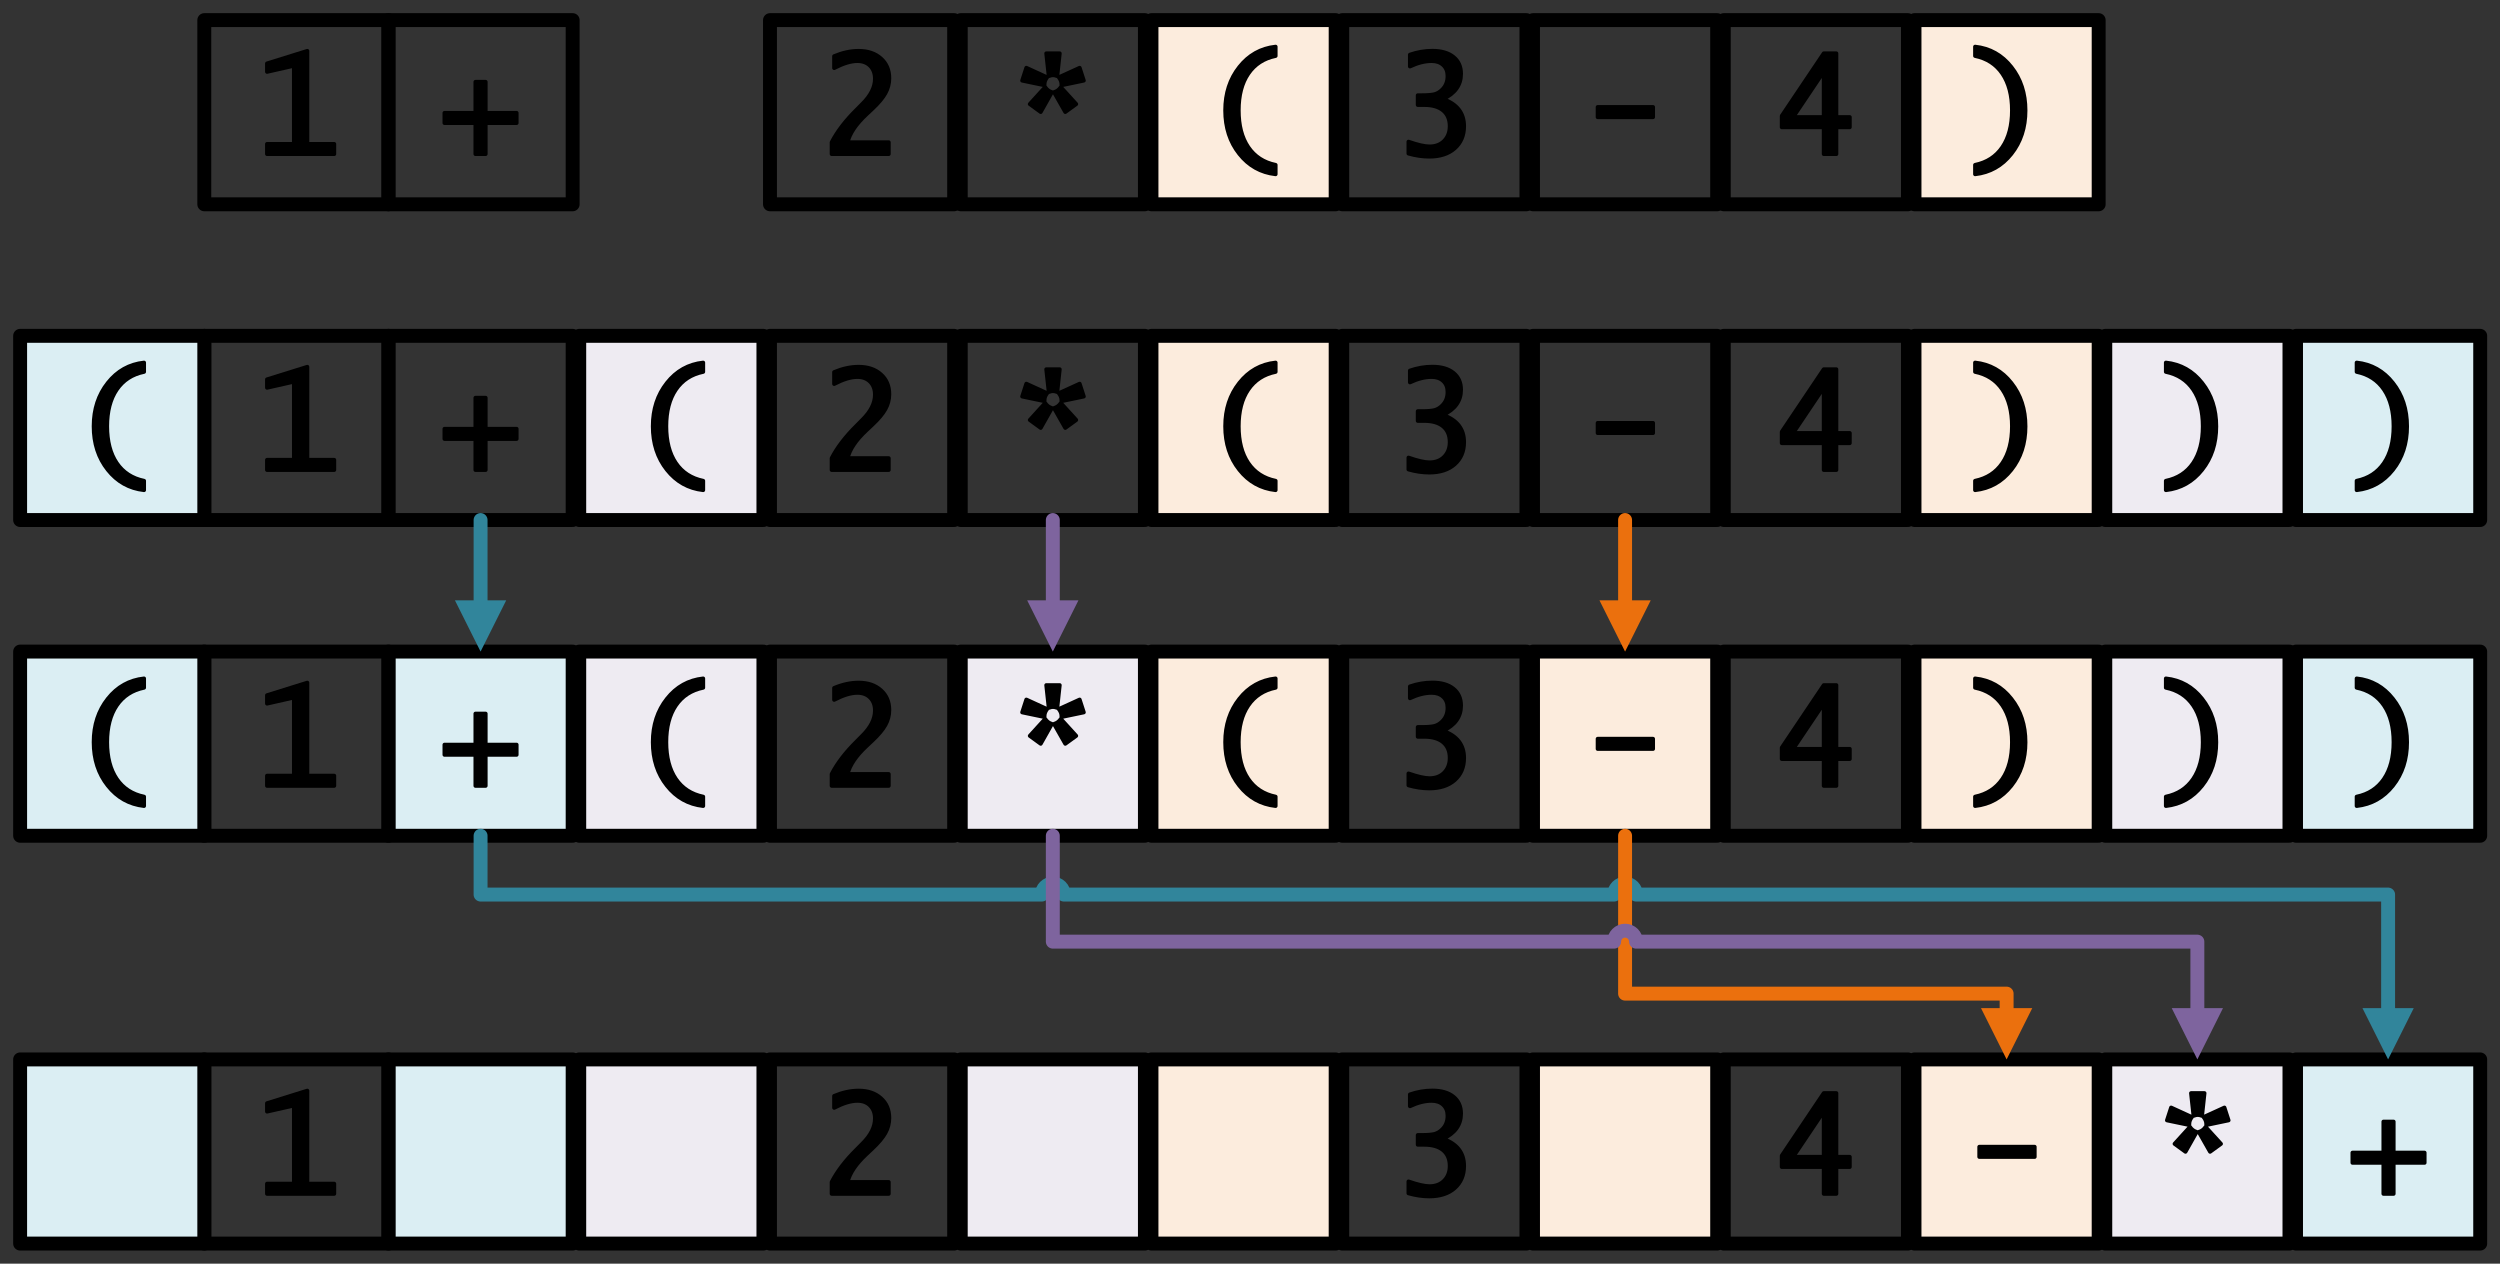 <?xml version="1.0" encoding="UTF-8"?>
<svg xmlns="http://www.w3.org/2000/svg" xmlns:xlink="http://www.w3.org/1999/xlink" width="538.68pt" height="272.28pt" viewBox="0 0 538.68 272.28" version="1.1">
<rect x="0" y="0" width="538.68" height="272.28" fill="#333333" stroke="none"/>
<defs>
<g>
<symbol overflow="visible" id="glyph0-0">
<path style="stroke:none;" d="M 3.75 0 L 3.75 -18.75 L 14.328 -18.75 L 14.328 0 Z M 4.688 -0.938 L 13.391 -0.938 L 13.391 -17.812 L 4.688 -17.812 Z M 4.688 -0.938 "/>
</symbol>
<symbol overflow="visible" id="glyph0-1">
<path style="stroke:none;" d="M 2.703 0 L 2.703 -2.172 L 8.5 -2.172 L 8.5 -19.031 L 2.703 -17.719 L 2.703 -19.516 L 11.375 -22.219 L 11.375 -2.172 L 17.172 -2.172 L 17.172 0 Z M 2.703 0 "/>
</symbol>
<symbol overflow="visible" id="glyph0-2">
<path style="stroke:none;" d="M 7.938 0 L 7.938 -6.688 L 1.266 -6.688 L 1.266 -8.859 L 7.938 -8.859 L 7.938 -15.547 L 10.125 -15.547 L 10.125 -8.859 L 16.797 -8.859 L 16.797 -6.688 L 10.125 -6.688 L 10.125 0 Z M 7.938 0 "/>
</symbol>
<symbol overflow="visible" id="glyph0-3">
<path style="stroke:none;" d="M 2.469 0 L 2.469 -2.531 C 3.656 -4.832 5.43 -7.156 7.797 -9.5 L 9.094 -10.812 C 10.895 -12.594 11.797 -14.395 11.797 -16.219 C 11.797 -17.375 11.453 -18.301 10.766 -19 C 10.078 -19.695 9.156 -20.047 8 -20.047 C 6.602 -20.047 4.938 -19.539 3 -18.531 L 3 -21.078 C 4.801 -21.836 6.562 -22.219 8.281 -22.219 C 10.258 -22.219 11.852 -21.676 13.062 -20.594 C 14.27 -19.52 14.875 -18.098 14.875 -16.328 C 14.875 -15.191 14.594 -14.117 14.031 -13.109 C 13.477 -12.109 12.535 -10.984 11.203 -9.734 L 9.969 -8.578 C 7.707 -6.473 6.348 -4.457 5.891 -2.531 L 14.75 -2.531 L 14.75 0 Z M 2.469 0 "/>
</symbol>
<symbol overflow="visible" id="glyph0-4">
<path style="stroke:none;" d="M 10.297 -16.531 L 14.781 -18.578 L 15.672 -15.828 L 10.875 -14.828 L 10.875 -15.031 C 10.875 -15.551 10.68 -16.051 10.297 -16.531 Z M 10.719 -14.406 L 14.031 -10.766 L 11.688 -9.062 L 9.266 -13.328 C 9.879 -13.504 10.363 -13.863 10.719 -14.406 Z M 8.797 -13.328 L 6.391 -9.062 L 4.047 -10.766 L 7.359 -14.406 C 7.711 -13.863 8.191 -13.504 8.797 -13.328 Z M 7.203 -14.828 L 2.406 -15.828 L 3.297 -18.578 L 7.766 -16.531 C 7.391 -16.051 7.203 -15.547 7.203 -15.016 Z M 8.125 -16.797 L 7.594 -21.688 L 10.484 -21.688 L 9.953 -16.797 C 9.609 -16.93 9.301 -17 9.031 -17 C 8.77 -17 8.469 -16.93 8.125 -16.797 Z M 8.125 -16.797 "/>
</symbol>
<symbol overflow="visible" id="glyph0-5">
<path style="stroke:none;" d="M 15.891 4.344 C 12.723 3.988 10.125 2.531 8.094 -0.031 C 6.062 -2.594 5.047 -5.719 5.047 -9.406 C 5.047 -13.07 6.062 -16.188 8.094 -18.75 C 10.125 -21.32 12.723 -22.781 15.891 -23.125 L 15.891 -21.141 C 13.348 -20.617 11.383 -19.344 10 -17.312 C 8.625 -15.289 7.938 -12.656 7.938 -9.406 C 7.938 -6.156 8.625 -3.516 10 -1.484 C 11.383 0.547 13.348 1.82 15.891 2.344 Z M 15.891 4.344 "/>
</symbol>
<symbol overflow="visible" id="glyph0-6">
<path style="stroke:none;" d="M 3.422 -0.109 L 3.422 -2.656 C 5.391 -1.969 6.898 -1.625 7.953 -1.625 C 9.266 -1.625 10.316 -2.023 11.109 -2.828 C 11.91 -3.641 12.312 -4.695 12.312 -6 C 12.312 -7.469 11.836 -8.598 10.891 -9.391 C 9.941 -10.18 8.586 -10.578 6.828 -10.578 L 5.422 -10.578 L 5.422 -12.656 L 6.25 -12.656 C 7.531 -12.656 8.469 -12.734 9.062 -12.891 C 9.656 -13.055 10.191 -13.379 10.672 -13.859 C 11.453 -14.617 11.844 -15.598 11.844 -16.797 C 11.844 -17.805 11.531 -18.598 10.906 -19.172 C 10.289 -19.754 9.457 -20.047 8.406 -20.047 C 6.938 -20.047 5.379 -19.656 3.734 -18.875 L 3.734 -21.406 C 5.328 -21.957 6.938 -22.234 8.562 -22.234 C 10.5 -22.234 12.008 -21.797 13.094 -20.922 C 14.188 -20.047 14.734 -18.832 14.734 -17.281 C 14.734 -14.863 13.43 -13.051 10.828 -11.844 C 13.867 -10.789 15.391 -8.844 15.391 -6 C 15.391 -4 14.711 -2.406 13.359 -1.219 C 12.016 -0.039 10.191 0.547 7.891 0.547 C 6.461 0.547 4.973 0.328 3.422 -0.109 Z M 3.422 -0.109 "/>
</symbol>
<symbol overflow="visible" id="glyph0-7">
<path style="stroke:none;" d="M 3.078 -7.953 L 3.078 -10.125 L 15 -10.125 L 15 -7.953 Z M 3.078 -7.953 "/>
</symbol>
<symbol overflow="visible" id="glyph0-8">
<path style="stroke:none;" d="M 10.672 0 L 10.672 -5.781 L 1.625 -5.781 L 1.625 -8.219 L 10.672 -21.688 L 13.375 -21.688 L 13.375 -7.953 L 16.266 -7.953 L 16.266 -5.781 L 13.375 -5.781 L 13.375 0 Z M 4.062 -7.953 L 10.672 -7.953 L 10.672 -17.797 Z M 4.062 -7.953 "/>
</symbol>
<symbol overflow="visible" id="glyph0-9">
<path style="stroke:none;" d="M 2.172 -23.125 C 5.348 -22.781 7.945 -21.32 9.969 -18.75 C 12 -16.188 13.016 -13.066 13.016 -9.391 C 13.016 -5.711 12 -2.594 9.969 -0.031 C 7.938 2.531 5.336 3.988 2.172 4.344 L 2.172 2.344 C 4.711 1.82 6.672 0.551 8.047 -1.469 C 9.43 -3.5 10.125 -6.145 10.125 -9.406 C 10.125 -12.645 9.438 -15.281 8.062 -17.312 C 6.688 -19.344 4.723 -20.617 2.172 -21.141 Z M 2.172 -23.125 "/>
</symbol>
<symbol overflow="visible" id="glyph1-0">
<path style="stroke:none;" d="M 3.75 0 L 3.75 -18.75 L 14.328 -18.75 L 14.328 0 Z M 4.688 -0.938 L 13.391 -0.938 L 13.391 -17.812 L 4.688 -17.812 Z M 4.688 -0.938 "/>
</symbol>
<symbol overflow="visible" id="glyph1-1">
<path style="stroke:none;" d="M 7.938 0 L 7.938 -6.688 L 1.266 -6.688 L 1.266 -8.859 L 7.938 -8.859 L 7.938 -15.547 L 10.125 -15.547 L 10.125 -8.859 L 16.797 -8.859 L 16.797 -6.688 L 10.125 -6.688 L 10.125 0 Z M 7.938 0 "/>
</symbol>
<symbol overflow="visible" id="glyph1-2">
<path style="stroke:none;" d="M 15.891 4.344 C 12.723 3.988 10.125 2.531 8.094 -0.031 C 6.062 -2.594 5.047 -5.719 5.047 -9.406 C 5.047 -13.07 6.062 -16.188 8.094 -18.75 C 10.125 -21.32 12.723 -22.781 15.891 -23.125 L 15.891 -21.141 C 13.348 -20.617 11.383 -19.344 10 -17.312 C 8.625 -15.289 7.938 -12.656 7.938 -9.406 C 7.938 -6.156 8.625 -3.516 10 -1.484 C 11.383 0.547 13.348 1.82 15.891 2.344 Z M 15.891 4.344 "/>
</symbol>
<symbol overflow="visible" id="glyph1-3">
<path style="stroke:none;" d="M 2.469 0 L 2.469 -2.531 C 3.656 -4.832 5.43 -7.156 7.797 -9.5 L 9.094 -10.812 C 10.895 -12.594 11.797 -14.395 11.797 -16.219 C 11.797 -17.375 11.453 -18.301 10.766 -19 C 10.078 -19.695 9.156 -20.047 8 -20.047 C 6.602 -20.047 4.938 -19.539 3 -18.531 L 3 -21.078 C 4.801 -21.836 6.562 -22.219 8.281 -22.219 C 10.258 -22.219 11.852 -21.676 13.062 -20.594 C 14.27 -19.52 14.875 -18.098 14.875 -16.328 C 14.875 -15.191 14.594 -14.117 14.031 -13.109 C 13.477 -12.109 12.535 -10.984 11.203 -9.734 L 9.969 -8.578 C 7.707 -6.473 6.348 -4.457 5.891 -2.531 L 14.75 -2.531 L 14.75 0 Z M 2.469 0 "/>
</symbol>
<symbol overflow="visible" id="glyph1-4">
<path style="stroke:none;" d="M 10.297 -16.531 L 14.781 -18.578 L 15.672 -15.828 L 10.875 -14.828 L 10.875 -15.031 C 10.875 -15.551 10.68 -16.051 10.297 -16.531 Z M 10.719 -14.406 L 14.031 -10.766 L 11.688 -9.062 L 9.266 -13.328 C 9.879 -13.504 10.363 -13.863 10.719 -14.406 Z M 8.797 -13.328 L 6.391 -9.062 L 4.047 -10.766 L 7.359 -14.406 C 7.711 -13.863 8.191 -13.504 8.797 -13.328 Z M 7.203 -14.828 L 2.406 -15.828 L 3.297 -18.578 L 7.766 -16.531 C 7.391 -16.051 7.203 -15.547 7.203 -15.016 Z M 8.125 -16.797 L 7.594 -21.688 L 10.484 -21.688 L 9.953 -16.797 C 9.609 -16.93 9.301 -17 9.031 -17 C 8.77 -17 8.469 -16.93 8.125 -16.797 Z M 8.125 -16.797 "/>
</symbol>
<symbol overflow="visible" id="glyph1-5">
<path style="stroke:none;" d="M 3.422 -0.109 L 3.422 -2.656 C 5.391 -1.969 6.898 -1.625 7.953 -1.625 C 9.266 -1.625 10.316 -2.023 11.109 -2.828 C 11.91 -3.641 12.312 -4.695 12.312 -6 C 12.312 -7.469 11.836 -8.598 10.891 -9.391 C 9.941 -10.18 8.586 -10.578 6.828 -10.578 L 5.422 -10.578 L 5.422 -12.656 L 6.25 -12.656 C 7.531 -12.656 8.469 -12.734 9.062 -12.891 C 9.656 -13.055 10.191 -13.379 10.672 -13.859 C 11.453 -14.617 11.844 -15.598 11.844 -16.797 C 11.844 -17.805 11.531 -18.598 10.906 -19.172 C 10.289 -19.754 9.457 -20.047 8.406 -20.047 C 6.938 -20.047 5.379 -19.656 3.734 -18.875 L 3.734 -21.406 C 5.328 -21.957 6.938 -22.234 8.562 -22.234 C 10.5 -22.234 12.008 -21.797 13.094 -20.922 C 14.188 -20.047 14.734 -18.832 14.734 -17.281 C 14.734 -14.863 13.43 -13.051 10.828 -11.844 C 13.867 -10.789 15.391 -8.844 15.391 -6 C 15.391 -4 14.711 -2.406 13.359 -1.219 C 12.016 -0.039 10.191 0.547 7.891 0.547 C 6.461 0.547 4.973 0.328 3.422 -0.109 Z M 3.422 -0.109 "/>
</symbol>
<symbol overflow="visible" id="glyph1-6">
<path style="stroke:none;" d="M 3.078 -7.953 L 3.078 -10.125 L 15 -10.125 L 15 -7.953 Z M 3.078 -7.953 "/>
</symbol>
<symbol overflow="visible" id="glyph1-7">
<path style="stroke:none;" d="M 10.672 0 L 10.672 -5.781 L 1.625 -5.781 L 1.625 -8.219 L 10.672 -21.688 L 13.375 -21.688 L 13.375 -7.953 L 16.266 -7.953 L 16.266 -5.781 L 13.375 -5.781 L 13.375 0 Z M 4.062 -7.953 L 10.672 -7.953 L 10.672 -17.797 Z M 4.062 -7.953 "/>
</symbol>
<symbol overflow="visible" id="glyph1-8">
<path style="stroke:none;" d="M 2.172 -23.125 C 5.348 -22.781 7.945 -21.32 9.969 -18.75 C 12 -16.188 13.016 -13.066 13.016 -9.391 C 13.016 -5.711 12 -2.594 9.969 -0.031 C 7.938 2.531 5.336 3.988 2.172 4.344 L 2.172 2.344 C 4.711 1.82 6.672 0.551 8.047 -1.469 C 9.43 -3.5 10.125 -6.145 10.125 -9.406 C 10.125 -12.645 9.438 -15.281 8.062 -17.312 C 6.688 -19.344 4.723 -20.617 2.172 -21.141 Z M 2.172 -23.125 "/>
</symbol>
<symbol overflow="visible" id="glyph1-9">
<path style="stroke:none;" d="M 2.703 0 L 2.703 -2.172 L 8.5 -2.172 L 8.5 -19.031 L 2.703 -17.719 L 2.703 -19.516 L 11.375 -22.219 L 11.375 -2.172 L 17.172 -2.172 L 17.172 0 Z M 2.703 0 "/>
</symbol>
</g>
</defs>
<g id="surface1">
<path style="fill:none;stroke-width:3;stroke-linecap:round;stroke-linejoin:round;stroke:rgb(0%,0%,0%);stroke-opacity:1;stroke-miterlimit:10;" d="M 44.02 228.26 L 83.703 228.26 L 83.703 267.944 L 44.02 267.944 Z M 44.02 228.26 " transform="matrix(1,0,0,-1,0,272.28)"/>
<g style="fill:rgb(0%,0%,0%);fill-opacity:1;">
  <use xlink:href="#glyph0-1" x="54.84" y="33.19"/>
</g>
<path style="fill:none;stroke-width:0.858;stroke-linecap:round;stroke-linejoin:round;stroke:rgb(0%,0%,0%);stroke-opacity:1;stroke-miterlimit:10;" d="M 57.543 239.089 L 57.543 241.26 L 63.34 241.26 L 63.34 258.12 L 57.543 256.807 L 57.543 258.604 L 66.215 261.307 L 66.215 241.26 L 72.012 241.26 L 72.012 239.089 Z M 57.543 239.089 " transform="matrix(1,0,0,-1,0,272.28)"/>
<path style="fill:none;stroke-width:3;stroke-linecap:round;stroke-linejoin:round;stroke:rgb(0%,0%,0%);stroke-opacity:1;stroke-miterlimit:10;" d="M 83.703 228.26 L 123.391 228.26 L 123.391 267.944 L 83.703 267.944 Z M 83.703 228.26 " transform="matrix(1,0,0,-1,0,272.28)"/>
<g style="fill:rgb(0%,0%,0%);fill-opacity:1;">
  <use xlink:href="#glyph0-2" x="94.512" y="33.19"/>
</g>
<path style="fill:none;stroke-width:0.858;stroke-linecap:round;stroke-linejoin:round;stroke:rgb(0%,0%,0%);stroke-opacity:1;stroke-miterlimit:10;" d="M 102.449 239.089 L 102.449 245.776 L 95.777 245.776 L 95.777 247.948 L 102.449 247.948 L 102.449 254.635 L 104.637 254.635 L 104.637 247.948 L 111.309 247.948 L 111.309 245.776 L 104.637 245.776 L 104.637 239.089 Z M 102.449 239.089 " transform="matrix(1,0,0,-1,0,272.28)"/>
<path style="fill:none;stroke-width:3;stroke-linecap:round;stroke-linejoin:round;stroke:rgb(0%,0%,0%);stroke-opacity:1;stroke-miterlimit:10;" d="M 165.91 228.26 L 205.594 228.26 L 205.594 267.944 L 165.91 267.944 Z M 165.91 228.26 " transform="matrix(1,0,0,-1,0,272.28)"/>
<g style="fill:rgb(0%,0%,0%);fill-opacity:1;">
  <use xlink:href="#glyph0-3" x="176.74" y="33.19"/>
</g>
<path style="fill:none;stroke-width:0.858;stroke-linecap:round;stroke-linejoin:round;stroke:rgb(0%,0%,0%);stroke-opacity:1;stroke-miterlimit:10;" d="M 179.207 239.089 L 179.207 241.62 C 180.395 243.921 182.168 246.245 184.535 248.589 L 185.832 249.901 C 187.633 251.682 188.535 253.483 188.535 255.307 C 188.535 256.464 188.191 257.389 187.504 258.089 C 186.816 258.784 185.895 259.135 184.738 259.135 C 183.34 259.135 181.676 258.628 179.738 257.62 L 179.738 260.167 C 181.539 260.925 183.301 261.307 185.02 261.307 C 186.996 261.307 188.59 260.764 189.801 259.682 C 191.008 258.608 191.613 257.186 191.613 255.417 C 191.613 254.28 191.332 253.206 190.77 252.198 C 190.215 251.198 189.273 250.073 187.941 248.823 L 186.707 247.667 C 184.445 245.561 183.086 243.546 182.629 241.62 L 191.488 241.62 L 191.488 239.089 Z M 179.207 239.089 " transform="matrix(1,0,0,-1,0,272.28)"/>
<path style="fill:none;stroke-width:3;stroke-linecap:round;stroke-linejoin:round;stroke:rgb(0%,0%,0%);stroke-opacity:1;stroke-miterlimit:10;" d="M 207.012 228.26 L 246.695 228.26 L 246.695 267.944 L 207.012 267.944 Z M 207.012 228.26 " transform="matrix(1,0,0,-1,0,272.28)"/>
<g style="fill:rgb(0%,0%,0%);fill-opacity:1;">
  <use xlink:href="#glyph0-4" x="217.85" y="33.19"/>
</g>
<path style="fill:none;stroke-width:0.858;stroke-linecap:round;stroke-linejoin:round;stroke:rgb(0%,0%,0%);stroke-opacity:1;stroke-miterlimit:10;" d="M 228.148 255.62 L 232.633 257.667 L 233.523 254.917 L 228.727 253.917 L 228.727 254.12 C 228.727 254.639 228.531 255.139 228.148 255.62 Z M 228.57 253.495 L 231.883 249.854 L 229.539 248.151 L 227.117 252.417 C 227.73 252.593 228.215 252.952 228.57 253.495 Z M 226.648 252.417 L 224.242 248.151 L 221.898 249.854 L 225.211 253.495 C 225.562 252.952 226.043 252.593 226.648 252.417 Z M 225.055 253.917 L 220.258 254.917 L 221.148 257.667 L 225.617 255.62 C 225.242 255.139 225.055 254.635 225.055 254.104 Z M 225.977 255.885 L 225.445 260.776 L 228.336 260.776 L 227.805 255.885 C 227.461 256.018 227.152 256.089 226.883 256.089 C 226.621 256.089 226.32 256.018 225.977 255.885 Z M 225.977 255.885 " transform="matrix(1,0,0,-1,0,272.28)"/>
<path style="fill-rule:evenodd;fill:rgb(98.799%,92.2%,86.699%);fill-opacity:1;stroke-width:3;stroke-linecap:round;stroke-linejoin:round;stroke:rgb(0%,0%,0%);stroke-opacity:1;stroke-miterlimit:10;" d="M 248.109 228.26 L 287.797 228.26 L 287.797 267.944 L 248.109 267.944 Z M 248.109 228.26 " transform="matrix(1,0,0,-1,0,272.28)"/>
<g style="fill:rgb(0%,0%,0%);fill-opacity:1;">
  <use xlink:href="#glyph0-5" x="258.96" y="33.19"/>
</g>
<path style="fill:none;stroke-width:0.858;stroke-linecap:round;stroke-linejoin:round;stroke:rgb(0%,0%,0%);stroke-opacity:1;stroke-miterlimit:10;" d="M 274.852 234.745 C 271.684 235.1 269.086 236.557 267.055 239.12 C 265.023 241.682 264.008 244.807 264.008 248.495 C 264.008 252.159 265.023 255.276 267.055 257.839 C 269.086 260.409 271.684 261.87 274.852 262.214 L 274.852 260.229 C 272.309 259.706 270.344 258.432 268.961 256.401 C 267.586 254.378 266.898 251.745 266.898 248.495 C 266.898 245.245 267.586 242.604 268.961 240.573 C 270.344 238.542 272.309 237.268 274.852 236.745 Z M 274.852 234.745 " transform="matrix(1,0,0,-1,0,272.28)"/>
<path style="fill:none;stroke-width:3;stroke-linecap:round;stroke-linejoin:round;stroke:rgb(0%,0%,0%);stroke-opacity:1;stroke-miterlimit:10;" d="M 289.219 228.26 L 328.906 228.26 L 328.906 267.944 L 289.219 267.944 Z M 289.219 228.26 " transform="matrix(1,0,0,-1,0,272.28)"/>
<g style="fill:rgb(0%,0%,0%);fill-opacity:1;">
  <use xlink:href="#glyph0-6" x="300.07" y="33.19"/>
</g>
<path style="fill:none;stroke-width:0.858;stroke-linecap:round;stroke-linejoin:round;stroke:rgb(0%,0%,0%);stroke-opacity:1;stroke-miterlimit:10;" d="M 303.492 239.198 L 303.492 241.745 C 305.461 241.057 306.969 240.714 308.023 240.714 C 309.336 240.714 310.387 241.112 311.18 241.917 C 311.98 242.729 312.383 243.784 312.383 245.089 C 312.383 246.557 311.906 247.686 310.961 248.479 C 310.012 249.268 308.656 249.667 306.898 249.667 L 305.492 249.667 L 305.492 251.745 L 306.32 251.745 C 307.602 251.745 308.539 251.823 309.133 251.979 C 309.727 252.143 310.262 252.468 310.742 252.948 C 311.523 253.706 311.914 254.686 311.914 255.885 C 311.914 256.893 311.602 257.686 310.977 258.26 C 310.359 258.842 309.527 259.135 308.477 259.135 C 307.008 259.135 305.449 258.745 303.805 257.964 L 303.805 260.495 C 305.398 261.046 307.008 261.323 308.633 261.323 C 310.57 261.323 312.078 260.885 313.164 260.01 C 314.258 259.135 314.805 257.921 314.805 256.37 C 314.805 253.952 313.5 252.139 310.898 250.932 C 313.938 249.878 315.461 247.932 315.461 245.089 C 315.461 243.089 314.781 241.495 313.43 240.307 C 312.086 239.128 310.262 238.542 307.961 238.542 C 306.531 238.542 305.043 238.76 303.492 239.198 Z M 303.492 239.198 " transform="matrix(1,0,0,-1,0,272.28)"/>
<path style="fill:none;stroke-width:3;stroke-linecap:round;stroke-linejoin:round;stroke:rgb(0%,0%,0%);stroke-opacity:1;stroke-miterlimit:10;" d="M 330.32 228.26 L 370.004 228.26 L 370.004 267.944 L 330.32 267.944 Z M 330.32 228.26 " transform="matrix(1,0,0,-1,0,272.28)"/>
<g style="fill:rgb(0%,0%,0%);fill-opacity:1;">
  <use xlink:href="#glyph0-7" x="341.18" y="33.19"/>
</g>
<path style="fill:none;stroke-width:0.858;stroke-linecap:round;stroke-linejoin:round;stroke:rgb(0%,0%,0%);stroke-opacity:1;stroke-miterlimit:10;" d="M 344.258 247.042 L 344.258 249.214 L 356.18 249.214 L 356.18 247.042 Z M 344.258 247.042 " transform="matrix(1,0,0,-1,0,272.28)"/>
<path style="fill:none;stroke-width:3;stroke-linecap:round;stroke-linejoin:round;stroke:rgb(0%,0%,0%);stroke-opacity:1;stroke-miterlimit:10;" d="M 371.422 228.26 L 411.105 228.26 L 411.105 267.944 L 371.422 267.944 Z M 371.422 228.26 " transform="matrix(1,0,0,-1,0,272.28)"/>
<g style="fill:rgb(0%,0%,0%);fill-opacity:1;">
  <use xlink:href="#glyph0-8" x="382.3" y="33.19"/>
</g>
<path style="fill:none;stroke-width:0.858;stroke-linecap:round;stroke-linejoin:round;stroke:rgb(0%,0%,0%);stroke-opacity:1;stroke-miterlimit:10;" d="M 392.973 239.089 L 392.973 244.87 L 383.926 244.87 L 383.926 247.307 L 392.973 260.776 L 395.676 260.776 L 395.676 247.042 L 398.566 247.042 L 398.566 244.87 L 395.676 244.87 L 395.676 239.089 Z M 386.363 247.042 L 392.973 247.042 L 392.973 256.885 Z M 386.363 247.042 " transform="matrix(1,0,0,-1,0,272.28)"/>
<path style="fill-rule:evenodd;fill:rgb(98.799%,92.2%,86.699%);fill-opacity:1;stroke-width:3;stroke-linecap:round;stroke-linejoin:round;stroke:rgb(0%,0%,0%);stroke-opacity:1;stroke-miterlimit:10;" d="M 412.52 228.26 L 452.203 228.26 L 452.203 267.944 L 412.52 267.944 Z M 412.52 228.26 " transform="matrix(1,0,0,-1,0,272.28)"/>
<g style="fill:rgb(0%,0%,0%);fill-opacity:1;">
  <use xlink:href="#glyph0-9" x="423.41" y="33.19"/>
</g>
<path style="fill:none;stroke-width:0.858;stroke-linecap:round;stroke-linejoin:round;stroke:rgb(0%,0%,0%);stroke-opacity:1;stroke-miterlimit:10;" d="M 425.582 262.214 C 428.758 261.87 431.355 260.409 433.379 257.839 C 435.41 255.276 436.426 252.155 436.426 248.479 C 436.426 244.8 435.41 241.682 433.379 239.12 C 431.348 236.557 428.746 235.1 425.582 234.745 L 425.582 236.745 C 428.121 237.268 430.082 238.538 431.457 240.557 C 432.84 242.589 433.535 245.233 433.535 248.495 C 433.535 251.733 432.848 254.37 431.473 256.401 C 430.098 258.432 428.133 259.706 425.582 260.229 Z M 425.582 262.214 " transform="matrix(1,0,0,-1,0,272.28)"/>
<path style="fill:none;stroke-width:3;stroke-linecap:round;stroke-linejoin:round;stroke:rgb(0%,0%,0%);stroke-opacity:1;stroke-miterlimit:10;" d="M 83.703 160.229 L 123.391 160.229 L 123.391 199.917 L 83.703 199.917 Z M 83.703 160.229 " transform="matrix(1,0,0,-1,0,272.28)"/>
<g style="fill:rgb(0%,0%,0%);fill-opacity:1;">
  <use xlink:href="#glyph1-1" x="94.512" y="101.26"/>
</g>
<path style="fill:none;stroke-width:0.857;stroke-linecap:round;stroke-linejoin:round;stroke:rgb(0%,0%,0%);stroke-opacity:1;stroke-miterlimit:10;" d="M 102.449 171.018 L 102.449 177.706 L 95.777 177.706 L 95.777 179.878 L 102.449 179.878 L 102.449 186.565 L 104.637 186.565 L 104.637 179.878 L 111.309 179.878 L 111.309 177.706 L 104.637 177.706 L 104.637 171.018 Z M 102.449 171.018 " transform="matrix(1,0,0,-1,0,272.28)"/>
<path style="fill-rule:evenodd;fill:rgb(93.3%,91.8%,94.899%);fill-opacity:1;stroke-width:3;stroke-linecap:round;stroke-linejoin:round;stroke:rgb(0%,0%,0%);stroke-opacity:1;stroke-miterlimit:10;" d="M 124.809 160.229 L 164.496 160.229 L 164.496 199.917 L 124.809 199.917 Z M 124.809 160.229 " transform="matrix(1,0,0,-1,0,272.28)"/>
<g style="fill:rgb(0%,0%,0%);fill-opacity:1;">
  <use xlink:href="#glyph1-2" x="135.62" y="101.26"/>
</g>
<path style="fill:none;stroke-width:0.857;stroke-linecap:round;stroke-linejoin:round;stroke:rgb(0%,0%,0%);stroke-opacity:1;stroke-miterlimit:10;" d="M 151.512 166.675 C 148.344 167.03 145.746 168.487 143.715 171.05 C 141.684 173.612 140.668 176.737 140.668 180.425 C 140.668 184.089 141.684 187.206 143.715 189.768 C 145.746 192.339 148.344 193.8 151.512 194.143 L 151.512 192.159 C 148.969 191.635 147.004 190.362 145.621 188.331 C 144.246 186.307 143.559 183.675 143.559 180.425 C 143.559 177.175 144.246 174.534 145.621 172.503 C 147.004 170.471 148.969 169.198 151.512 168.675 Z M 151.512 166.675 " transform="matrix(1,0,0,-1,0,272.28)"/>
<path style="fill:none;stroke-width:3;stroke-linecap:round;stroke-linejoin:round;stroke:rgb(0%,0%,0%);stroke-opacity:1;stroke-miterlimit:10;" d="M 165.91 160.229 L 205.594 160.229 L 205.594 199.917 L 165.91 199.917 Z M 165.91 160.229 " transform="matrix(1,0,0,-1,0,272.28)"/>
<g style="fill:rgb(0%,0%,0%);fill-opacity:1;">
  <use xlink:href="#glyph1-3" x="176.74" y="101.26"/>
</g>
<path style="fill:none;stroke-width:0.857;stroke-linecap:round;stroke-linejoin:round;stroke:rgb(0%,0%,0%);stroke-opacity:1;stroke-miterlimit:10;" d="M 179.207 171.018 L 179.207 173.55 C 180.395 175.85 182.168 178.175 184.535 180.518 L 185.832 181.831 C 187.633 183.612 188.535 185.413 188.535 187.237 C 188.535 188.393 188.191 189.319 187.504 190.018 C 186.816 190.714 185.895 191.065 184.738 191.065 C 183.34 191.065 181.676 190.557 179.738 189.55 L 179.738 192.096 C 181.539 192.854 183.301 193.237 185.02 193.237 C 186.996 193.237 188.59 192.694 189.801 191.612 C 191.008 190.538 191.613 189.116 191.613 187.346 C 191.613 186.21 191.332 185.135 190.77 184.128 C 190.215 183.128 189.273 182.003 187.941 180.753 L 186.707 179.596 C 184.445 177.491 183.086 175.475 182.629 173.55 L 191.488 173.55 L 191.488 171.018 Z M 179.207 171.018 " transform="matrix(1,0,0,-1,0,272.28)"/>
<path style="fill:none;stroke-width:3;stroke-linecap:round;stroke-linejoin:round;stroke:rgb(0%,0%,0%);stroke-opacity:1;stroke-miterlimit:10;" d="M 207.012 160.229 L 246.695 160.229 L 246.695 199.917 L 207.012 199.917 Z M 207.012 160.229 " transform="matrix(1,0,0,-1,0,272.28)"/>
<g style="fill:rgb(0%,0%,0%);fill-opacity:1;">
  <use xlink:href="#glyph1-4" x="217.85" y="101.26"/>
</g>
<path style="fill:none;stroke-width:0.857;stroke-linecap:round;stroke-linejoin:round;stroke:rgb(0%,0%,0%);stroke-opacity:1;stroke-miterlimit:10;" d="M 228.148 187.55 L 232.633 189.596 L 233.523 186.846 L 228.727 185.846 L 228.727 186.05 C 228.727 186.569 228.531 187.069 228.148 187.55 Z M 228.57 185.425 L 231.883 181.784 L 229.539 180.081 L 227.117 184.346 C 227.73 184.522 228.215 184.882 228.57 185.425 Z M 226.648 184.346 L 224.242 180.081 L 221.898 181.784 L 225.211 185.425 C 225.562 184.882 226.043 184.522 226.648 184.346 Z M 225.055 185.846 L 220.258 186.846 L 221.148 189.596 L 225.617 187.55 C 225.242 187.069 225.055 186.565 225.055 186.034 Z M 225.977 187.815 L 225.445 192.706 L 228.336 192.706 L 227.805 187.815 C 227.461 187.948 227.152 188.018 226.883 188.018 C 226.621 188.018 226.32 187.948 225.977 187.815 Z M 225.977 187.815 " transform="matrix(1,0,0,-1,0,272.28)"/>
<path style="fill-rule:evenodd;fill:rgb(98.799%,92.2%,86.699%);fill-opacity:1;stroke-width:3;stroke-linecap:round;stroke-linejoin:round;stroke:rgb(0%,0%,0%);stroke-opacity:1;stroke-miterlimit:10;" d="M 248.109 160.229 L 287.797 160.229 L 287.797 199.917 L 248.109 199.917 Z M 248.109 160.229 " transform="matrix(1,0,0,-1,0,272.28)"/>
<g style="fill:rgb(0%,0%,0%);fill-opacity:1;">
  <use xlink:href="#glyph1-2" x="258.96" y="101.26"/>
</g>
<path style="fill:none;stroke-width:0.857;stroke-linecap:round;stroke-linejoin:round;stroke:rgb(0%,0%,0%);stroke-opacity:1;stroke-miterlimit:10;" d="M 274.852 166.675 C 271.684 167.03 269.086 168.487 267.055 171.05 C 265.023 173.612 264.008 176.737 264.008 180.425 C 264.008 184.089 265.023 187.206 267.055 189.768 C 269.086 192.339 271.684 193.8 274.852 194.143 L 274.852 192.159 C 272.309 191.635 270.344 190.362 268.961 188.331 C 267.586 186.307 266.898 183.675 266.898 180.425 C 266.898 177.175 267.586 174.534 268.961 172.503 C 270.344 170.471 272.309 169.198 274.852 168.675 Z M 274.852 166.675 " transform="matrix(1,0,0,-1,0,272.28)"/>
<path style="fill:none;stroke-width:3;stroke-linecap:round;stroke-linejoin:round;stroke:rgb(0%,0%,0%);stroke-opacity:1;stroke-miterlimit:10;" d="M 289.219 160.229 L 328.906 160.229 L 328.906 199.917 L 289.219 199.917 Z M 289.219 160.229 " transform="matrix(1,0,0,-1,0,272.28)"/>
<g style="fill:rgb(0%,0%,0%);fill-opacity:1;">
  <use xlink:href="#glyph1-5" x="300.07" y="101.26"/>
</g>
<path style="fill:none;stroke-width:0.857;stroke-linecap:round;stroke-linejoin:round;stroke:rgb(0%,0%,0%);stroke-opacity:1;stroke-miterlimit:10;" d="M 303.492 171.128 L 303.492 173.675 C 305.461 172.987 306.969 172.643 308.023 172.643 C 309.336 172.643 310.387 173.042 311.18 173.846 C 311.98 174.659 312.383 175.714 312.383 177.018 C 312.383 178.487 311.906 179.616 310.961 180.409 C 310.012 181.198 308.656 181.596 306.898 181.596 L 305.492 181.596 L 305.492 183.675 L 306.32 183.675 C 307.602 183.675 308.539 183.753 309.133 183.909 C 309.727 184.073 310.262 184.397 310.742 184.878 C 311.523 185.635 311.914 186.616 311.914 187.815 C 311.914 188.823 311.602 189.616 310.977 190.19 C 310.359 190.772 309.527 191.065 308.477 191.065 C 307.008 191.065 305.449 190.675 303.805 189.893 L 303.805 192.425 C 305.398 192.975 307.008 193.253 308.633 193.253 C 310.57 193.253 312.078 192.815 313.164 191.94 C 314.258 191.065 314.805 189.85 314.805 188.3 C 314.805 185.882 313.5 184.069 310.898 182.862 C 313.938 181.807 315.461 179.862 315.461 177.018 C 315.461 175.018 314.781 173.425 313.43 172.237 C 312.086 171.057 310.262 170.471 307.961 170.471 C 306.531 170.471 305.043 170.69 303.492 171.128 Z M 303.492 171.128 " transform="matrix(1,0,0,-1,0,272.28)"/>
<path style="fill:none;stroke-width:3;stroke-linecap:round;stroke-linejoin:round;stroke:rgb(0%,0%,0%);stroke-opacity:1;stroke-miterlimit:10;" d="M 330.32 160.229 L 370.004 160.229 L 370.004 199.917 L 330.32 199.917 Z M 330.32 160.229 " transform="matrix(1,0,0,-1,0,272.28)"/>
<g style="fill:rgb(0%,0%,0%);fill-opacity:1;">
  <use xlink:href="#glyph1-6" x="341.18" y="101.26"/>
</g>
<path style="fill:none;stroke-width:0.857;stroke-linecap:round;stroke-linejoin:round;stroke:rgb(0%,0%,0%);stroke-opacity:1;stroke-miterlimit:10;" d="M 344.258 178.971 L 344.258 181.143 L 356.18 181.143 L 356.18 178.971 Z M 344.258 178.971 " transform="matrix(1,0,0,-1,0,272.28)"/>
<path style="fill:none;stroke-width:3;stroke-linecap:round;stroke-linejoin:round;stroke:rgb(0%,0%,0%);stroke-opacity:1;stroke-miterlimit:10;" d="M 371.422 160.229 L 411.105 160.229 L 411.105 199.917 L 371.422 199.917 Z M 371.422 160.229 " transform="matrix(1,0,0,-1,0,272.28)"/>
<g style="fill:rgb(0%,0%,0%);fill-opacity:1;">
  <use xlink:href="#glyph1-7" x="382.3" y="101.26"/>
</g>
<path style="fill:none;stroke-width:0.857;stroke-linecap:round;stroke-linejoin:round;stroke:rgb(0%,0%,0%);stroke-opacity:1;stroke-miterlimit:10;" d="M 392.973 171.018 L 392.973 176.8 L 383.926 176.8 L 383.926 179.237 L 392.973 192.706 L 395.676 192.706 L 395.676 178.971 L 398.566 178.971 L 398.566 176.8 L 395.676 176.8 L 395.676 171.018 Z M 386.363 178.971 L 392.973 178.971 L 392.973 188.815 Z M 386.363 178.971 " transform="matrix(1,0,0,-1,0,272.28)"/>
<path style="fill-rule:evenodd;fill:rgb(98.799%,92.2%,86.699%);fill-opacity:1;stroke-width:3;stroke-linecap:round;stroke-linejoin:round;stroke:rgb(0%,0%,0%);stroke-opacity:1;stroke-miterlimit:10;" d="M 412.52 160.229 L 452.203 160.229 L 452.203 199.917 L 412.52 199.917 Z M 412.52 160.229 " transform="matrix(1,0,0,-1,0,272.28)"/>
<g style="fill:rgb(0%,0%,0%);fill-opacity:1;">
  <use xlink:href="#glyph1-8" x="423.41" y="101.26"/>
</g>
<path style="fill:none;stroke-width:0.857;stroke-linecap:round;stroke-linejoin:round;stroke:rgb(0%,0%,0%);stroke-opacity:1;stroke-miterlimit:10;" d="M 425.582 194.143 C 428.758 193.8 431.355 192.339 433.379 189.768 C 435.41 187.206 436.426 184.085 436.426 180.409 C 436.426 176.729 435.41 173.612 433.379 171.05 C 431.348 168.487 428.746 167.03 425.582 166.675 L 425.582 168.675 C 428.121 169.198 430.082 170.468 431.457 172.487 C 432.84 174.518 433.535 177.163 433.535 180.425 C 433.535 183.663 432.848 186.3 431.473 188.331 C 430.098 190.362 428.133 191.635 425.582 192.159 Z M 425.582 194.143 " transform="matrix(1,0,0,-1,0,272.28)"/>
<path style="fill-rule:evenodd;fill:rgb(93.3%,91.8%,94.899%);fill-opacity:1;stroke-width:3;stroke-linecap:round;stroke-linejoin:round;stroke:rgb(0%,0%,0%);stroke-opacity:1;stroke-miterlimit:10;" d="M 453.629 160.229 L 493.316 160.229 L 493.316 199.917 L 453.629 199.917 Z M 453.629 160.229 " transform="matrix(1,0,0,-1,0,272.28)"/>
<g style="fill:rgb(0%,0%,0%);fill-opacity:1;">
  <use xlink:href="#glyph1-8" x="464.52" y="101.26"/>
</g>
<path style="fill:none;stroke-width:0.857;stroke-linecap:round;stroke-linejoin:round;stroke:rgb(0%,0%,0%);stroke-opacity:1;stroke-miterlimit:10;" d="M 466.691 194.143 C 469.867 193.8 472.465 192.339 474.488 189.768 C 476.52 187.206 477.535 184.085 477.535 180.409 C 477.535 176.729 476.52 173.612 474.488 171.05 C 472.457 168.487 469.855 167.03 466.691 166.675 L 466.691 168.675 C 469.23 169.198 471.191 170.468 472.566 172.487 C 473.949 174.518 474.645 177.163 474.645 180.425 C 474.645 183.663 473.957 186.3 472.582 188.331 C 471.207 190.362 469.242 191.635 466.691 192.159 Z M 466.691 194.143 " transform="matrix(1,0,0,-1,0,272.28)"/>
<path style="fill:none;stroke-width:3;stroke-linecap:round;stroke-linejoin:round;stroke:rgb(0%,0%,0%);stroke-opacity:1;stroke-miterlimit:10;" d="M 44.02 160.229 L 83.703 160.229 L 83.703 199.917 L 44.02 199.917 Z M 44.02 160.229 " transform="matrix(1,0,0,-1,0,272.28)"/>
<g style="fill:rgb(0%,0%,0%);fill-opacity:1;">
  <use xlink:href="#glyph1-9" x="54.84" y="101.26"/>
</g>
<path style="fill:none;stroke-width:0.857;stroke-linecap:round;stroke-linejoin:round;stroke:rgb(0%,0%,0%);stroke-opacity:1;stroke-miterlimit:10;" d="M 57.543 171.018 L 57.543 173.19 L 63.34 173.19 L 63.34 190.05 L 57.543 188.737 L 57.543 190.534 L 66.215 193.237 L 66.215 173.19 L 72.012 173.19 L 72.012 171.018 Z M 57.543 171.018 " transform="matrix(1,0,0,-1,0,272.28)"/>
<path style="fill-rule:evenodd;fill:rgb(85.899%,93.3%,95.299%);fill-opacity:1;stroke-width:3;stroke-linecap:round;stroke-linejoin:round;stroke:rgb(0%,0%,0%);stroke-opacity:1;stroke-miterlimit:10;" d="M 4.336 160.229 L 44.02 160.229 L 44.02 199.917 L 4.336 199.917 Z M 4.336 160.229 " transform="matrix(1,0,0,-1,0,272.28)"/>
<g style="fill:rgb(0%,0%,0%);fill-opacity:1;">
  <use xlink:href="#glyph1-2" x="15.144" y="101.26"/>
</g>
<path style="fill:none;stroke-width:0.857;stroke-linecap:round;stroke-linejoin:round;stroke:rgb(0%,0%,0%);stroke-opacity:1;stroke-miterlimit:10;" d="M 31.035 166.675 C 27.867 167.03 25.27 168.487 23.238 171.05 C 21.207 173.612 20.191 176.737 20.191 180.425 C 20.191 184.089 21.207 187.206 23.238 189.768 C 25.27 192.339 27.867 193.8 31.035 194.143 L 31.035 192.159 C 28.492 191.635 26.527 190.362 25.145 188.331 C 23.77 186.307 23.082 183.675 23.082 180.425 C 23.082 177.175 23.77 174.534 25.145 172.503 C 26.527 170.471 28.492 169.198 31.035 168.675 Z M 31.035 166.675 " transform="matrix(1,0,0,-1,0,272.28)"/>
<path style="fill-rule:evenodd;fill:rgb(85.899%,93.3%,95.299%);fill-opacity:1;stroke-width:3;stroke-linecap:round;stroke-linejoin:round;stroke:rgb(0%,0%,0%);stroke-opacity:1;stroke-miterlimit:10;" d="M 494.73 160.229 L 534.414 160.229 L 534.414 199.917 L 494.73 199.917 Z M 494.73 160.229 " transform="matrix(1,0,0,-1,0,272.28)"/>
<g style="fill:rgb(0%,0%,0%);fill-opacity:1;">
  <use xlink:href="#glyph1-8" x="505.63" y="101.26"/>
</g>
<path style="fill:none;stroke-width:0.857;stroke-linecap:round;stroke-linejoin:round;stroke:rgb(0%,0%,0%);stroke-opacity:1;stroke-miterlimit:10;" d="M 507.801 194.143 C 510.977 193.8 513.574 192.339 515.598 189.768 C 517.629 187.206 518.645 184.085 518.645 180.409 C 518.645 176.729 517.629 173.612 515.598 171.05 C 513.566 168.487 510.965 167.03 507.801 166.675 L 507.801 168.675 C 510.34 169.198 512.301 170.468 513.676 172.487 C 515.059 174.518 515.754 177.163 515.754 180.425 C 515.754 183.663 515.066 186.3 513.691 188.331 C 512.316 190.362 510.352 191.635 507.801 192.159 Z M 507.801 194.143 " transform="matrix(1,0,0,-1,0,272.28)"/>
<path style="fill-rule:evenodd;fill:rgb(85.899%,93.3%,95.299%);fill-opacity:1;stroke-width:3;stroke-linecap:round;stroke-linejoin:round;stroke:rgb(0%,0%,0%);stroke-opacity:1;stroke-miterlimit:10;" d="M 83.703 92.198 L 123.391 92.198 L 123.391 131.882 L 83.703 131.882 Z M 83.703 92.198 " transform="matrix(1,0,0,-1,0,272.28)"/>
<g style="fill:rgb(0%,0%,0%);fill-opacity:1;">
  <use xlink:href="#glyph1-1" x="94.512" y="169.32"/>
</g>
<path style="fill:none;stroke-width:0.857;stroke-linecap:round;stroke-linejoin:round;stroke:rgb(0%,0%,0%);stroke-opacity:1;stroke-miterlimit:10;" d="M 102.449 102.96 L 102.449 109.647 L 95.777 109.647 L 95.777 111.819 L 102.449 111.819 L 102.449 118.507 L 104.637 118.507 L 104.637 111.819 L 111.309 111.819 L 111.309 109.647 L 104.637 109.647 L 104.637 102.96 Z M 102.449 102.96 " transform="matrix(1,0,0,-1,0,272.28)"/>
<path style="fill-rule:evenodd;fill:rgb(93.3%,91.8%,94.899%);fill-opacity:1;stroke-width:3;stroke-linecap:round;stroke-linejoin:round;stroke:rgb(0%,0%,0%);stroke-opacity:1;stroke-miterlimit:10;" d="M 124.809 92.198 L 164.496 92.198 L 164.496 131.882 L 124.809 131.882 Z M 124.809 92.198 " transform="matrix(1,0,0,-1,0,272.28)"/>
<g style="fill:rgb(0%,0%,0%);fill-opacity:1;">
  <use xlink:href="#glyph1-2" x="135.62" y="169.32"/>
</g>
<path style="fill:none;stroke-width:0.857;stroke-linecap:round;stroke-linejoin:round;stroke:rgb(0%,0%,0%);stroke-opacity:1;stroke-miterlimit:10;" d="M 151.512 98.616 C 148.344 98.971 145.746 100.428 143.715 102.991 C 141.684 105.553 140.668 108.678 140.668 112.366 C 140.668 116.03 141.684 119.147 143.715 121.71 C 145.746 124.28 148.344 125.741 151.512 126.085 L 151.512 124.1 C 148.969 123.577 147.004 122.303 145.621 120.272 C 144.246 118.249 143.559 115.616 143.559 112.366 C 143.559 109.116 144.246 106.475 145.621 104.444 C 147.004 102.413 148.969 101.139 151.512 100.616 Z M 151.512 98.616 " transform="matrix(1,0,0,-1,0,272.28)"/>
<path style="fill:none;stroke-width:3;stroke-linecap:round;stroke-linejoin:round;stroke:rgb(0%,0%,0%);stroke-opacity:1;stroke-miterlimit:10;" d="M 165.91 92.198 L 205.594 92.198 L 205.594 131.882 L 165.91 131.882 Z M 165.91 92.198 " transform="matrix(1,0,0,-1,0,272.28)"/>
<g style="fill:rgb(0%,0%,0%);fill-opacity:1;">
  <use xlink:href="#glyph1-3" x="176.74" y="169.32"/>
</g>
<path style="fill:none;stroke-width:0.857;stroke-linecap:round;stroke-linejoin:round;stroke:rgb(0%,0%,0%);stroke-opacity:1;stroke-miterlimit:10;" d="M 179.207 102.96 L 179.207 105.491 C 180.395 107.792 182.168 110.116 184.535 112.46 L 185.832 113.772 C 187.633 115.553 188.535 117.354 188.535 119.178 C 188.535 120.335 188.191 121.26 187.504 121.96 C 186.816 122.655 185.895 123.007 184.738 123.007 C 183.34 123.007 181.676 122.499 179.738 121.491 L 179.738 124.038 C 181.539 124.796 183.301 125.178 185.02 125.178 C 186.996 125.178 188.59 124.635 189.801 123.553 C 191.008 122.479 191.613 121.057 191.613 119.288 C 191.613 118.151 191.332 117.077 190.77 116.069 C 190.215 115.069 189.273 113.944 187.941 112.694 L 186.707 111.538 C 184.445 109.432 183.086 107.417 182.629 105.491 L 191.488 105.491 L 191.488 102.96 Z M 179.207 102.96 " transform="matrix(1,0,0,-1,0,272.28)"/>
<path style="fill-rule:evenodd;fill:rgb(93.3%,91.8%,94.899%);fill-opacity:1;stroke-width:3;stroke-linecap:round;stroke-linejoin:round;stroke:rgb(0%,0%,0%);stroke-opacity:1;stroke-miterlimit:10;" d="M 207.012 92.198 L 246.695 92.198 L 246.695 131.882 L 207.012 131.882 Z M 207.012 92.198 " transform="matrix(1,0,0,-1,0,272.28)"/>
<g style="fill:rgb(0%,0%,0%);fill-opacity:1;">
  <use xlink:href="#glyph1-4" x="217.85" y="169.32"/>
</g>
<path style="fill:none;stroke-width:0.857;stroke-linecap:round;stroke-linejoin:round;stroke:rgb(0%,0%,0%);stroke-opacity:1;stroke-miterlimit:10;" d="M 228.148 119.491 L 232.633 121.538 L 233.523 118.788 L 228.727 117.788 L 228.727 117.991 C 228.727 118.51 228.531 119.01 228.148 119.491 Z M 228.57 117.366 L 231.883 113.725 L 229.539 112.022 L 227.117 116.288 C 227.73 116.464 228.215 116.823 228.57 117.366 Z M 226.648 116.288 L 224.242 112.022 L 221.898 113.725 L 225.211 117.366 C 225.562 116.823 226.043 116.464 226.648 116.288 Z M 225.055 117.788 L 220.258 118.788 L 221.148 121.538 L 225.617 119.491 C 225.242 119.01 225.055 118.507 225.055 117.975 Z M 225.977 119.757 L 225.445 124.647 L 228.336 124.647 L 227.805 119.757 C 227.461 119.889 227.152 119.96 226.883 119.96 C 226.621 119.96 226.32 119.889 225.977 119.757 Z M 225.977 119.757 " transform="matrix(1,0,0,-1,0,272.28)"/>
<path style="fill-rule:evenodd;fill:rgb(98.799%,92.2%,86.699%);fill-opacity:1;stroke-width:3;stroke-linecap:round;stroke-linejoin:round;stroke:rgb(0%,0%,0%);stroke-opacity:1;stroke-miterlimit:10;" d="M 248.109 92.198 L 287.797 92.198 L 287.797 131.882 L 248.109 131.882 Z M 248.109 92.198 " transform="matrix(1,0,0,-1,0,272.28)"/>
<g style="fill:rgb(0%,0%,0%);fill-opacity:1;">
  <use xlink:href="#glyph1-2" x="258.96" y="169.32"/>
</g>
<path style="fill:none;stroke-width:0.857;stroke-linecap:round;stroke-linejoin:round;stroke:rgb(0%,0%,0%);stroke-opacity:1;stroke-miterlimit:10;" d="M 274.852 98.616 C 271.684 98.971 269.086 100.428 267.055 102.991 C 265.023 105.553 264.008 108.678 264.008 112.366 C 264.008 116.03 265.023 119.147 267.055 121.71 C 269.086 124.28 271.684 125.741 274.852 126.085 L 274.852 124.1 C 272.309 123.577 270.344 122.303 268.961 120.272 C 267.586 118.249 266.898 115.616 266.898 112.366 C 266.898 109.116 267.586 106.475 268.961 104.444 C 270.344 102.413 272.309 101.139 274.852 100.616 Z M 274.852 98.616 " transform="matrix(1,0,0,-1,0,272.28)"/>
<path style="fill:none;stroke-width:3;stroke-linecap:round;stroke-linejoin:round;stroke:rgb(0%,0%,0%);stroke-opacity:1;stroke-miterlimit:10;" d="M 289.219 92.198 L 328.906 92.198 L 328.906 131.882 L 289.219 131.882 Z M 289.219 92.198 " transform="matrix(1,0,0,-1,0,272.28)"/>
<g style="fill:rgb(0%,0%,0%);fill-opacity:1;">
  <use xlink:href="#glyph1-5" x="300.07" y="169.32"/>
</g>
<path style="fill:none;stroke-width:0.857;stroke-linecap:round;stroke-linejoin:round;stroke:rgb(0%,0%,0%);stroke-opacity:1;stroke-miterlimit:10;" d="M 303.492 103.069 L 303.492 105.616 C 305.461 104.928 306.969 104.585 308.023 104.585 C 309.336 104.585 310.387 104.983 311.18 105.788 C 311.98 106.6 312.383 107.655 312.383 108.96 C 312.383 110.428 311.906 111.557 310.961 112.35 C 310.012 113.139 308.656 113.538 306.898 113.538 L 305.492 113.538 L 305.492 115.616 L 306.32 115.616 C 307.602 115.616 308.539 115.694 309.133 115.85 C 309.727 116.014 310.262 116.339 310.742 116.819 C 311.523 117.577 311.914 118.557 311.914 119.757 C 311.914 120.764 311.602 121.557 310.977 122.132 C 310.359 122.714 309.527 123.007 308.477 123.007 C 307.008 123.007 305.449 122.616 303.805 121.835 L 303.805 124.366 C 305.398 124.917 307.008 125.194 308.633 125.194 C 310.57 125.194 312.078 124.757 313.164 123.882 C 314.258 123.007 314.805 121.792 314.805 120.241 C 314.805 117.823 313.5 116.01 310.898 114.803 C 313.938 113.749 315.461 111.803 315.461 108.96 C 315.461 106.96 314.781 105.366 313.43 104.178 C 312.086 102.999 310.262 102.413 307.961 102.413 C 306.531 102.413 305.043 102.632 303.492 103.069 Z M 303.492 103.069 " transform="matrix(1,0,0,-1,0,272.28)"/>
<path style="fill-rule:evenodd;fill:rgb(98.799%,92.2%,86.699%);fill-opacity:1;stroke-width:3;stroke-linecap:round;stroke-linejoin:round;stroke:rgb(0%,0%,0%);stroke-opacity:1;stroke-miterlimit:10;" d="M 330.32 92.198 L 370.004 92.198 L 370.004 131.882 L 330.32 131.882 Z M 330.32 92.198 " transform="matrix(1,0,0,-1,0,272.28)"/>
<g style="fill:rgb(0%,0%,0%);fill-opacity:1;">
  <use xlink:href="#glyph1-6" x="341.18" y="169.32"/>
</g>
<path style="fill:none;stroke-width:0.857;stroke-linecap:round;stroke-linejoin:round;stroke:rgb(0%,0%,0%);stroke-opacity:1;stroke-miterlimit:10;" d="M 344.258 110.913 L 344.258 113.085 L 356.18 113.085 L 356.18 110.913 Z M 344.258 110.913 " transform="matrix(1,0,0,-1,0,272.28)"/>
<path style="fill:none;stroke-width:3;stroke-linecap:round;stroke-linejoin:round;stroke:rgb(0%,0%,0%);stroke-opacity:1;stroke-miterlimit:10;" d="M 371.422 92.198 L 411.105 92.198 L 411.105 131.882 L 371.422 131.882 Z M 371.422 92.198 " transform="matrix(1,0,0,-1,0,272.28)"/>
<g style="fill:rgb(0%,0%,0%);fill-opacity:1;">
  <use xlink:href="#glyph1-7" x="382.3" y="169.32"/>
</g>
<path style="fill:none;stroke-width:0.857;stroke-linecap:round;stroke-linejoin:round;stroke:rgb(0%,0%,0%);stroke-opacity:1;stroke-miterlimit:10;" d="M 392.973 102.96 L 392.973 108.741 L 383.926 108.741 L 383.926 111.178 L 392.973 124.647 L 395.676 124.647 L 395.676 110.913 L 398.566 110.913 L 398.566 108.741 L 395.676 108.741 L 395.676 102.96 Z M 386.363 110.913 L 392.973 110.913 L 392.973 120.757 Z M 386.363 110.913 " transform="matrix(1,0,0,-1,0,272.28)"/>
<path style="fill-rule:evenodd;fill:rgb(98.799%,92.2%,86.699%);fill-opacity:1;stroke-width:3;stroke-linecap:round;stroke-linejoin:round;stroke:rgb(0%,0%,0%);stroke-opacity:1;stroke-miterlimit:10;" d="M 412.52 92.198 L 452.203 92.198 L 452.203 131.882 L 412.52 131.882 Z M 412.52 92.198 " transform="matrix(1,0,0,-1,0,272.28)"/>
<g style="fill:rgb(0%,0%,0%);fill-opacity:1;">
  <use xlink:href="#glyph1-8" x="423.41" y="169.32"/>
</g>
<path style="fill:none;stroke-width:0.857;stroke-linecap:round;stroke-linejoin:round;stroke:rgb(0%,0%,0%);stroke-opacity:1;stroke-miterlimit:10;" d="M 425.582 126.085 C 428.758 125.741 431.355 124.28 433.379 121.71 C 435.41 119.147 436.426 116.026 436.426 112.35 C 436.426 108.671 435.41 105.553 433.379 102.991 C 431.348 100.428 428.746 98.971 425.582 98.616 L 425.582 100.616 C 428.121 101.139 430.082 102.409 431.457 104.428 C 432.84 106.46 433.535 109.104 433.535 112.366 C 433.535 115.604 432.848 118.241 431.473 120.272 C 430.098 122.303 428.133 123.577 425.582 124.1 Z M 425.582 126.085 " transform="matrix(1,0,0,-1,0,272.28)"/>
<path style="fill-rule:evenodd;fill:rgb(93.3%,91.8%,94.899%);fill-opacity:1;stroke-width:3;stroke-linecap:round;stroke-linejoin:round;stroke:rgb(0%,0%,0%);stroke-opacity:1;stroke-miterlimit:10;" d="M 453.629 92.198 L 493.316 92.198 L 493.316 131.882 L 453.629 131.882 Z M 453.629 92.198 " transform="matrix(1,0,0,-1,0,272.28)"/>
<g style="fill:rgb(0%,0%,0%);fill-opacity:1;">
  <use xlink:href="#glyph1-8" x="464.52" y="169.32"/>
</g>
<path style="fill:none;stroke-width:0.857;stroke-linecap:round;stroke-linejoin:round;stroke:rgb(0%,0%,0%);stroke-opacity:1;stroke-miterlimit:10;" d="M 466.691 126.085 C 469.867 125.741 472.465 124.28 474.488 121.71 C 476.52 119.147 477.535 116.026 477.535 112.35 C 477.535 108.671 476.52 105.553 474.488 102.991 C 472.457 100.428 469.855 98.971 466.691 98.616 L 466.691 100.616 C 469.23 101.139 471.191 102.409 472.566 104.428 C 473.949 106.46 474.645 109.104 474.645 112.366 C 474.645 115.604 473.957 118.241 472.582 120.272 C 471.207 122.303 469.242 123.577 466.691 124.1 Z M 466.691 126.085 " transform="matrix(1,0,0,-1,0,272.28)"/>
<path style="fill:none;stroke-width:3;stroke-linecap:round;stroke-linejoin:round;stroke:rgb(0%,0%,0%);stroke-opacity:1;stroke-miterlimit:10;" d="M 44.02 92.198 L 83.703 92.198 L 83.703 131.882 L 44.02 131.882 Z M 44.02 92.198 " transform="matrix(1,0,0,-1,0,272.28)"/>
<g style="fill:rgb(0%,0%,0%);fill-opacity:1;">
  <use xlink:href="#glyph1-9" x="54.84" y="169.32"/>
</g>
<path style="fill:none;stroke-width:0.857;stroke-linecap:round;stroke-linejoin:round;stroke:rgb(0%,0%,0%);stroke-opacity:1;stroke-miterlimit:10;" d="M 57.543 102.96 L 57.543 105.132 L 63.34 105.132 L 63.34 121.991 L 57.543 120.678 L 57.543 122.475 L 66.215 125.178 L 66.215 105.132 L 72.012 105.132 L 72.012 102.96 Z M 57.543 102.96 " transform="matrix(1,0,0,-1,0,272.28)"/>
<path style="fill-rule:evenodd;fill:rgb(85.899%,93.3%,95.299%);fill-opacity:1;stroke-width:3;stroke-linecap:round;stroke-linejoin:round;stroke:rgb(0%,0%,0%);stroke-opacity:1;stroke-miterlimit:10;" d="M 4.336 92.198 L 44.02 92.198 L 44.02 131.882 L 4.336 131.882 Z M 4.336 92.198 " transform="matrix(1,0,0,-1,0,272.28)"/>
<g style="fill:rgb(0%,0%,0%);fill-opacity:1;">
  <use xlink:href="#glyph1-2" x="15.144" y="169.32"/>
</g>
<path style="fill:none;stroke-width:0.857;stroke-linecap:round;stroke-linejoin:round;stroke:rgb(0%,0%,0%);stroke-opacity:1;stroke-miterlimit:10;" d="M 31.035 98.616 C 27.867 98.971 25.27 100.428 23.238 102.991 C 21.207 105.553 20.191 108.678 20.191 112.366 C 20.191 116.03 21.207 119.147 23.238 121.71 C 25.27 124.28 27.867 125.741 31.035 126.085 L 31.035 124.1 C 28.492 123.577 26.527 122.303 25.145 120.272 C 23.77 118.249 23.082 115.616 23.082 112.366 C 23.082 109.116 23.77 106.475 25.145 104.444 C 26.527 102.413 28.492 101.139 31.035 100.616 Z M 31.035 98.616 " transform="matrix(1,0,0,-1,0,272.28)"/>
<path style="fill-rule:evenodd;fill:rgb(85.899%,93.3%,95.299%);fill-opacity:1;stroke-width:3;stroke-linecap:round;stroke-linejoin:round;stroke:rgb(0%,0%,0%);stroke-opacity:1;stroke-miterlimit:10;" d="M 494.73 92.198 L 534.414 92.198 L 534.414 131.882 L 494.73 131.882 Z M 494.73 92.198 " transform="matrix(1,0,0,-1,0,272.28)"/>
<g style="fill:rgb(0%,0%,0%);fill-opacity:1;">
  <use xlink:href="#glyph1-8" x="505.63" y="169.32"/>
</g>
<path style="fill:none;stroke-width:0.857;stroke-linecap:round;stroke-linejoin:round;stroke:rgb(0%,0%,0%);stroke-opacity:1;stroke-miterlimit:10;" d="M 507.801 126.085 C 510.977 125.741 513.574 124.28 515.598 121.71 C 517.629 119.147 518.645 116.026 518.645 112.35 C 518.645 108.671 517.629 105.553 515.598 102.991 C 513.566 100.428 510.965 98.971 507.801 98.616 L 507.801 100.616 C 510.34 101.139 512.301 102.409 513.676 104.428 C 515.059 106.46 515.754 109.104 515.754 112.366 C 515.754 115.604 515.066 118.241 513.691 120.272 C 512.316 122.303 510.352 123.577 507.801 124.1 Z M 507.801 126.085 " transform="matrix(1,0,0,-1,0,272.28)"/>
<path style="fill:none;stroke-width:3;stroke-linecap:round;stroke-linejoin:round;stroke:rgb(19.199%,52.199%,60.799%);stroke-opacity:1;stroke-miterlimit:10;" d="M 103.551 160.229 L 103.551 141.542 " transform="matrix(1,0,0,-1,0,272.28)"/>
<path style=" stroke:none;fill-rule:evenodd;fill:rgb(19.199%,52.199%,60.799%);fill-opacity:1;" d="M 109.07 129.359 L 103.551 140.398 L 98.027 129.359 Z M 109.07 129.359 "/>
<path style="fill:none;stroke-width:3;stroke-linecap:round;stroke-linejoin:round;stroke:rgb(49.399%,39.2%,62%);stroke-opacity:1;stroke-miterlimit:10;" d="M 226.852 160.229 L 226.852 141.542 " transform="matrix(1,0,0,-1,0,272.28)"/>
<path style=" stroke:none;fill-rule:evenodd;fill:rgb(49.399%,39.2%,62%);fill-opacity:1;" d="M 232.371 129.359 L 226.852 140.398 L 221.328 129.359 Z M 232.371 129.359 "/>
<path style="fill:none;stroke-width:3;stroke-linecap:round;stroke-linejoin:round;stroke:rgb(91.8%,43.9%,5.099%);stroke-opacity:1;stroke-miterlimit:10;" d="M 350.16 160.229 L 350.16 141.542 " transform="matrix(1,0,0,-1,0,272.28)"/>
<path style=" stroke:none;fill-rule:evenodd;fill:rgb(91.8%,43.9%,5.099%);fill-opacity:1;" d="M 355.68 129.359 L 350.16 140.398 L 344.641 129.359 Z M 355.68 129.359 "/>
<path style="fill-rule:evenodd;fill:rgb(85.899%,93.3%,95.299%);fill-opacity:1;stroke-width:3;stroke-linecap:round;stroke-linejoin:round;stroke:rgb(0%,0%,0%);stroke-opacity:1;stroke-miterlimit:10;" d="M 83.703 4.323 L 123.391 4.323 L 123.391 44.007 L 83.703 44.007 Z M 83.703 4.323 " transform="matrix(1,0,0,-1,0,272.28)"/>
<path style="fill-rule:evenodd;fill:rgb(93.3%,91.8%,94.899%);fill-opacity:1;stroke-width:3;stroke-linecap:round;stroke-linejoin:round;stroke:rgb(0%,0%,0%);stroke-opacity:1;stroke-miterlimit:10;" d="M 124.809 4.323 L 164.496 4.323 L 164.496 44.007 L 124.809 44.007 Z M 124.809 4.323 " transform="matrix(1,0,0,-1,0,272.28)"/>
<path style="fill:none;stroke-width:3;stroke-linecap:round;stroke-linejoin:round;stroke:rgb(0%,0%,0%);stroke-opacity:1;stroke-miterlimit:10;" d="M 165.91 4.323 L 205.594 4.323 L 205.594 44.007 L 165.91 44.007 Z M 165.91 4.323 " transform="matrix(1,0,0,-1,0,272.28)"/>
<g style="fill:rgb(0%,0%,0%);fill-opacity:1;">
  <use xlink:href="#glyph1-3" x="176.74" y="257.232"/>
</g>
<path style="fill:none;stroke-width:0.857;stroke-linecap:round;stroke-linejoin:round;stroke:rgb(0%,0%,0%);stroke-opacity:1;stroke-miterlimit:10;" d="M 179.207 15.05 L 179.207 17.581 C 180.395 19.882 182.168 22.206 184.535 24.55 L 185.832 25.862 C 187.633 27.643 188.535 29.444 188.535 31.268 C 188.535 32.425 188.191 33.35 187.504 34.05 C 186.816 34.745 185.895 35.096 184.738 35.096 C 183.34 35.096 181.676 34.589 179.738 33.581 L 179.738 36.128 C 181.539 36.885 183.301 37.268 185.02 37.268 C 186.996 37.268 188.59 36.725 189.801 35.643 C 191.008 34.569 191.613 33.147 191.613 31.378 C 191.613 30.241 191.332 29.167 190.77 28.159 C 190.215 27.159 189.273 26.034 187.941 24.784 L 186.707 23.628 C 184.445 21.522 183.086 19.507 182.629 17.581 L 191.488 17.581 L 191.488 15.05 Z M 179.207 15.05 " transform="matrix(1,0,0,-1,0,272.28)"/>
<path style="fill-rule:evenodd;fill:rgb(93.3%,91.8%,94.899%);fill-opacity:1;stroke-width:3;stroke-linecap:round;stroke-linejoin:round;stroke:rgb(0%,0%,0%);stroke-opacity:1;stroke-miterlimit:10;" d="M 207.012 4.323 L 246.695 4.323 L 246.695 44.007 L 207.012 44.007 Z M 207.012 4.323 " transform="matrix(1,0,0,-1,0,272.28)"/>
<path style="fill-rule:evenodd;fill:rgb(98.799%,92.2%,86.699%);fill-opacity:1;stroke-width:3;stroke-linecap:round;stroke-linejoin:round;stroke:rgb(0%,0%,0%);stroke-opacity:1;stroke-miterlimit:10;" d="M 248.109 4.323 L 287.797 4.323 L 287.797 44.007 L 248.109 44.007 Z M 248.109 4.323 " transform="matrix(1,0,0,-1,0,272.28)"/>
<path style="fill:none;stroke-width:3;stroke-linecap:round;stroke-linejoin:round;stroke:rgb(0%,0%,0%);stroke-opacity:1;stroke-miterlimit:10;" d="M 289.219 4.323 L 328.906 4.323 L 328.906 44.007 L 289.219 44.007 Z M 289.219 4.323 " transform="matrix(1,0,0,-1,0,272.28)"/>
<g style="fill:rgb(0%,0%,0%);fill-opacity:1;">
  <use xlink:href="#glyph1-5" x="300.07" y="257.232"/>
</g>
<path style="fill:none;stroke-width:0.857;stroke-linecap:round;stroke-linejoin:round;stroke:rgb(0%,0%,0%);stroke-opacity:1;stroke-miterlimit:10;" d="M 303.492 15.159 L 303.492 17.706 C 305.461 17.018 306.969 16.675 308.023 16.675 C 309.336 16.675 310.387 17.073 311.18 17.878 C 311.98 18.69 312.383 19.745 312.383 21.05 C 312.383 22.518 311.906 23.647 310.961 24.44 C 310.012 25.229 308.656 25.628 306.898 25.628 L 305.492 25.628 L 305.492 27.706 L 306.32 27.706 C 307.602 27.706 308.539 27.784 309.133 27.94 C 309.727 28.104 310.262 28.428 310.742 28.909 C 311.523 29.667 311.914 30.647 311.914 31.846 C 311.914 32.854 311.602 33.647 310.977 34.221 C 310.359 34.803 309.527 35.096 308.477 35.096 C 307.008 35.096 305.449 34.706 303.805 33.925 L 303.805 36.456 C 305.398 37.007 307.008 37.284 308.633 37.284 C 310.57 37.284 312.078 36.846 313.164 35.971 C 314.258 35.096 314.805 33.882 314.805 32.331 C 314.805 29.913 313.5 28.1 310.898 26.893 C 313.938 25.839 315.461 23.893 315.461 21.05 C 315.461 19.05 314.781 17.456 313.43 16.268 C 312.086 15.089 310.262 14.503 307.961 14.503 C 306.531 14.503 305.043 14.721 303.492 15.159 Z M 303.492 15.159 " transform="matrix(1,0,0,-1,0,272.28)"/>
<path style="fill-rule:evenodd;fill:rgb(98.799%,92.2%,86.699%);fill-opacity:1;stroke-width:3;stroke-linecap:round;stroke-linejoin:round;stroke:rgb(0%,0%,0%);stroke-opacity:1;stroke-miterlimit:10;" d="M 330.32 4.323 L 370.004 4.323 L 370.004 44.007 L 330.32 44.007 Z M 330.32 4.323 " transform="matrix(1,0,0,-1,0,272.28)"/>
<path style="fill:none;stroke-width:3;stroke-linecap:round;stroke-linejoin:round;stroke:rgb(0%,0%,0%);stroke-opacity:1;stroke-miterlimit:10;" d="M 371.422 4.323 L 411.105 4.323 L 411.105 44.007 L 371.422 44.007 Z M 371.422 4.323 " transform="matrix(1,0,0,-1,0,272.28)"/>
<g style="fill:rgb(0%,0%,0%);fill-opacity:1;">
  <use xlink:href="#glyph1-7" x="382.3" y="257.232"/>
</g>
<path style="fill:none;stroke-width:0.857;stroke-linecap:round;stroke-linejoin:round;stroke:rgb(0%,0%,0%);stroke-opacity:1;stroke-miterlimit:10;" d="M 392.973 15.05 L 392.973 20.831 L 383.926 20.831 L 383.926 23.268 L 392.973 36.737 L 395.676 36.737 L 395.676 23.003 L 398.566 23.003 L 398.566 20.831 L 395.676 20.831 L 395.676 15.05 Z M 386.363 23.003 L 392.973 23.003 L 392.973 32.846 Z M 386.363 23.003 " transform="matrix(1,0,0,-1,0,272.28)"/>
<path style="fill-rule:evenodd;fill:rgb(98.799%,92.2%,86.699%);fill-opacity:1;stroke-width:3;stroke-linecap:round;stroke-linejoin:round;stroke:rgb(0%,0%,0%);stroke-opacity:1;stroke-miterlimit:10;" d="M 412.52 4.323 L 452.203 4.323 L 452.203 44.007 L 412.52 44.007 Z M 412.52 4.323 " transform="matrix(1,0,0,-1,0,272.28)"/>
<g style="fill:rgb(0%,0%,0%);fill-opacity:1;">
  <use xlink:href="#glyph1-6" x="423.41" y="257.232"/>
</g>
<path style="fill:none;stroke-width:0.857;stroke-linecap:round;stroke-linejoin:round;stroke:rgb(0%,0%,0%);stroke-opacity:1;stroke-miterlimit:10;" d="M 426.488 23.003 L 426.488 25.175 L 438.41 25.175 L 438.41 23.003 Z M 426.488 23.003 " transform="matrix(1,0,0,-1,0,272.28)"/>
<path style="fill-rule:evenodd;fill:rgb(93.3%,91.8%,94.899%);fill-opacity:1;stroke-width:3;stroke-linecap:round;stroke-linejoin:round;stroke:rgb(0%,0%,0%);stroke-opacity:1;stroke-miterlimit:10;" d="M 453.629 4.323 L 493.316 4.323 L 493.316 44.007 L 453.629 44.007 Z M 453.629 4.323 " transform="matrix(1,0,0,-1,0,272.28)"/>
<g style="fill:rgb(0%,0%,0%);fill-opacity:1;">
  <use xlink:href="#glyph1-4" x="464.52" y="257.232"/>
</g>
<path style="fill:none;stroke-width:0.857;stroke-linecap:round;stroke-linejoin:round;stroke:rgb(0%,0%,0%);stroke-opacity:1;stroke-miterlimit:10;" d="M 474.816 31.581 L 479.301 33.628 L 480.191 30.878 L 475.395 29.878 L 475.395 30.081 C 475.395 30.6 475.199 31.1 474.816 31.581 Z M 475.238 29.456 L 478.551 25.815 L 476.207 24.112 L 473.785 28.378 C 474.398 28.553 474.883 28.913 475.238 29.456 Z M 473.316 28.378 L 470.91 24.112 L 468.566 25.815 L 471.879 29.456 C 472.23 28.913 472.711 28.553 473.316 28.378 Z M 471.723 29.878 L 466.926 30.878 L 467.816 33.628 L 472.285 31.581 C 471.91 31.1 471.723 30.596 471.723 30.065 Z M 472.645 31.846 L 472.113 36.737 L 475.004 36.737 L 474.473 31.846 C 474.129 31.979 473.82 32.05 473.551 32.05 C 473.289 32.05 472.988 31.979 472.645 31.846 Z M 472.645 31.846 " transform="matrix(1,0,0,-1,0,272.28)"/>
<path style="fill:none;stroke-width:3;stroke-linecap:round;stroke-linejoin:round;stroke:rgb(0%,0%,0%);stroke-opacity:1;stroke-miterlimit:10;" d="M 44.02 4.323 L 83.703 4.323 L 83.703 44.007 L 44.02 44.007 Z M 44.02 4.323 " transform="matrix(1,0,0,-1,0,272.28)"/>
<g style="fill:rgb(0%,0%,0%);fill-opacity:1;">
  <use xlink:href="#glyph1-9" x="54.84" y="257.232"/>
</g>
<path style="fill:none;stroke-width:0.857;stroke-linecap:round;stroke-linejoin:round;stroke:rgb(0%,0%,0%);stroke-opacity:1;stroke-miterlimit:10;" d="M 57.543 15.05 L 57.543 17.221 L 63.34 17.221 L 63.34 34.081 L 57.543 32.768 L 57.543 34.565 L 66.215 37.268 L 66.215 17.221 L 72.012 17.221 L 72.012 15.05 Z M 57.543 15.05 " transform="matrix(1,0,0,-1,0,272.28)"/>
<path style="fill-rule:evenodd;fill:rgb(85.899%,93.3%,95.299%);fill-opacity:1;stroke-width:3;stroke-linecap:round;stroke-linejoin:round;stroke:rgb(0%,0%,0%);stroke-opacity:1;stroke-miterlimit:10;" d="M 4.336 4.323 L 44.02 4.323 L 44.02 44.007 L 4.336 44.007 Z M 4.336 4.323 " transform="matrix(1,0,0,-1,0,272.28)"/>
<path style="fill-rule:evenodd;fill:rgb(85.899%,93.3%,95.299%);fill-opacity:1;stroke-width:3;stroke-linecap:round;stroke-linejoin:round;stroke:rgb(0%,0%,0%);stroke-opacity:1;stroke-miterlimit:10;" d="M 494.73 4.323 L 534.414 4.323 L 534.414 44.007 L 494.73 44.007 Z M 494.73 4.323 " transform="matrix(1,0,0,-1,0,272.28)"/>
<g style="fill:rgb(0%,0%,0%);fill-opacity:1;">
  <use xlink:href="#glyph1-1" x="505.63" y="257.232"/>
</g>
<path style="fill:none;stroke-width:0.857;stroke-linecap:round;stroke-linejoin:round;stroke:rgb(0%,0%,0%);stroke-opacity:1;stroke-miterlimit:10;" d="M 513.566 15.05 L 513.566 21.737 L 506.895 21.737 L 506.895 23.909 L 513.566 23.909 L 513.566 30.596 L 515.754 30.596 L 515.754 23.909 L 522.426 23.909 L 522.426 21.737 L 515.754 21.737 L 515.754 15.05 Z M 513.566 15.05 " transform="matrix(1,0,0,-1,0,272.28)"/>
<path style="fill:none;stroke-width:3;stroke-linecap:round;stroke-linejoin:round;stroke:rgb(19.199%,52.199%,60.799%);stroke-opacity:1;stroke-miterlimit:10;" d="M 103.551 92.198 L 103.551 79.526 L 224.488 79.526 C 224.488 80.831 225.551 81.889 226.852 81.889 C 228.16 81.889 229.219 80.831 229.219 79.526 L 347.801 79.526 C 347.801 80.831 348.859 81.889 350.16 81.889 C 351.469 81.889 352.52 80.831 352.52 79.526 L 514.57 79.526 L 514.57 53.667 " transform="matrix(1,0,0,-1,0,272.28)"/>
<path style=" stroke:none;fill-rule:evenodd;fill:rgb(19.199%,52.199%,60.799%);fill-opacity:1;" d="M 520.09 217.23 L 514.57 228.273 L 509.051 217.23 Z M 520.09 217.23 "/>
<path style="fill:none;stroke-width:3;stroke-linecap:round;stroke-linejoin:round;stroke:rgb(91.8%,43.9%,5.099%);stroke-opacity:1;stroke-miterlimit:10;" d="M 350.16 92.198 L 350.16 58.182 L 432.371 58.182 L 432.371 53.667 " transform="matrix(1,0,0,-1,0,272.28)"/>
<path style=" stroke:none;fill-rule:evenodd;fill:rgb(91.8%,43.9%,5.099%);fill-opacity:1;" d="M 437.891 217.23 L 432.371 228.273 L 426.852 217.23 Z M 437.891 217.23 "/>
<path style="fill:none;stroke-width:3;stroke-linecap:round;stroke-linejoin:round;stroke:rgb(49.399%,39.2%,62%);stroke-opacity:1;stroke-miterlimit:10;" d="M 226.852 92.198 L 226.852 69.382 L 347.801 69.382 C 347.801 70.686 348.859 71.745 350.16 71.745 C 351.469 71.745 352.52 70.686 352.52 69.382 L 473.469 69.382 L 473.469 53.667 " transform="matrix(1,0,0,-1,0,272.28)"/>
<path style=" stroke:none;fill-rule:evenodd;fill:rgb(49.399%,39.2%,62%);fill-opacity:1;" d="M 478.988 217.23 L 473.469 228.273 L 467.949 217.23 Z M 478.988 217.23 "/>
</g>
</svg>
